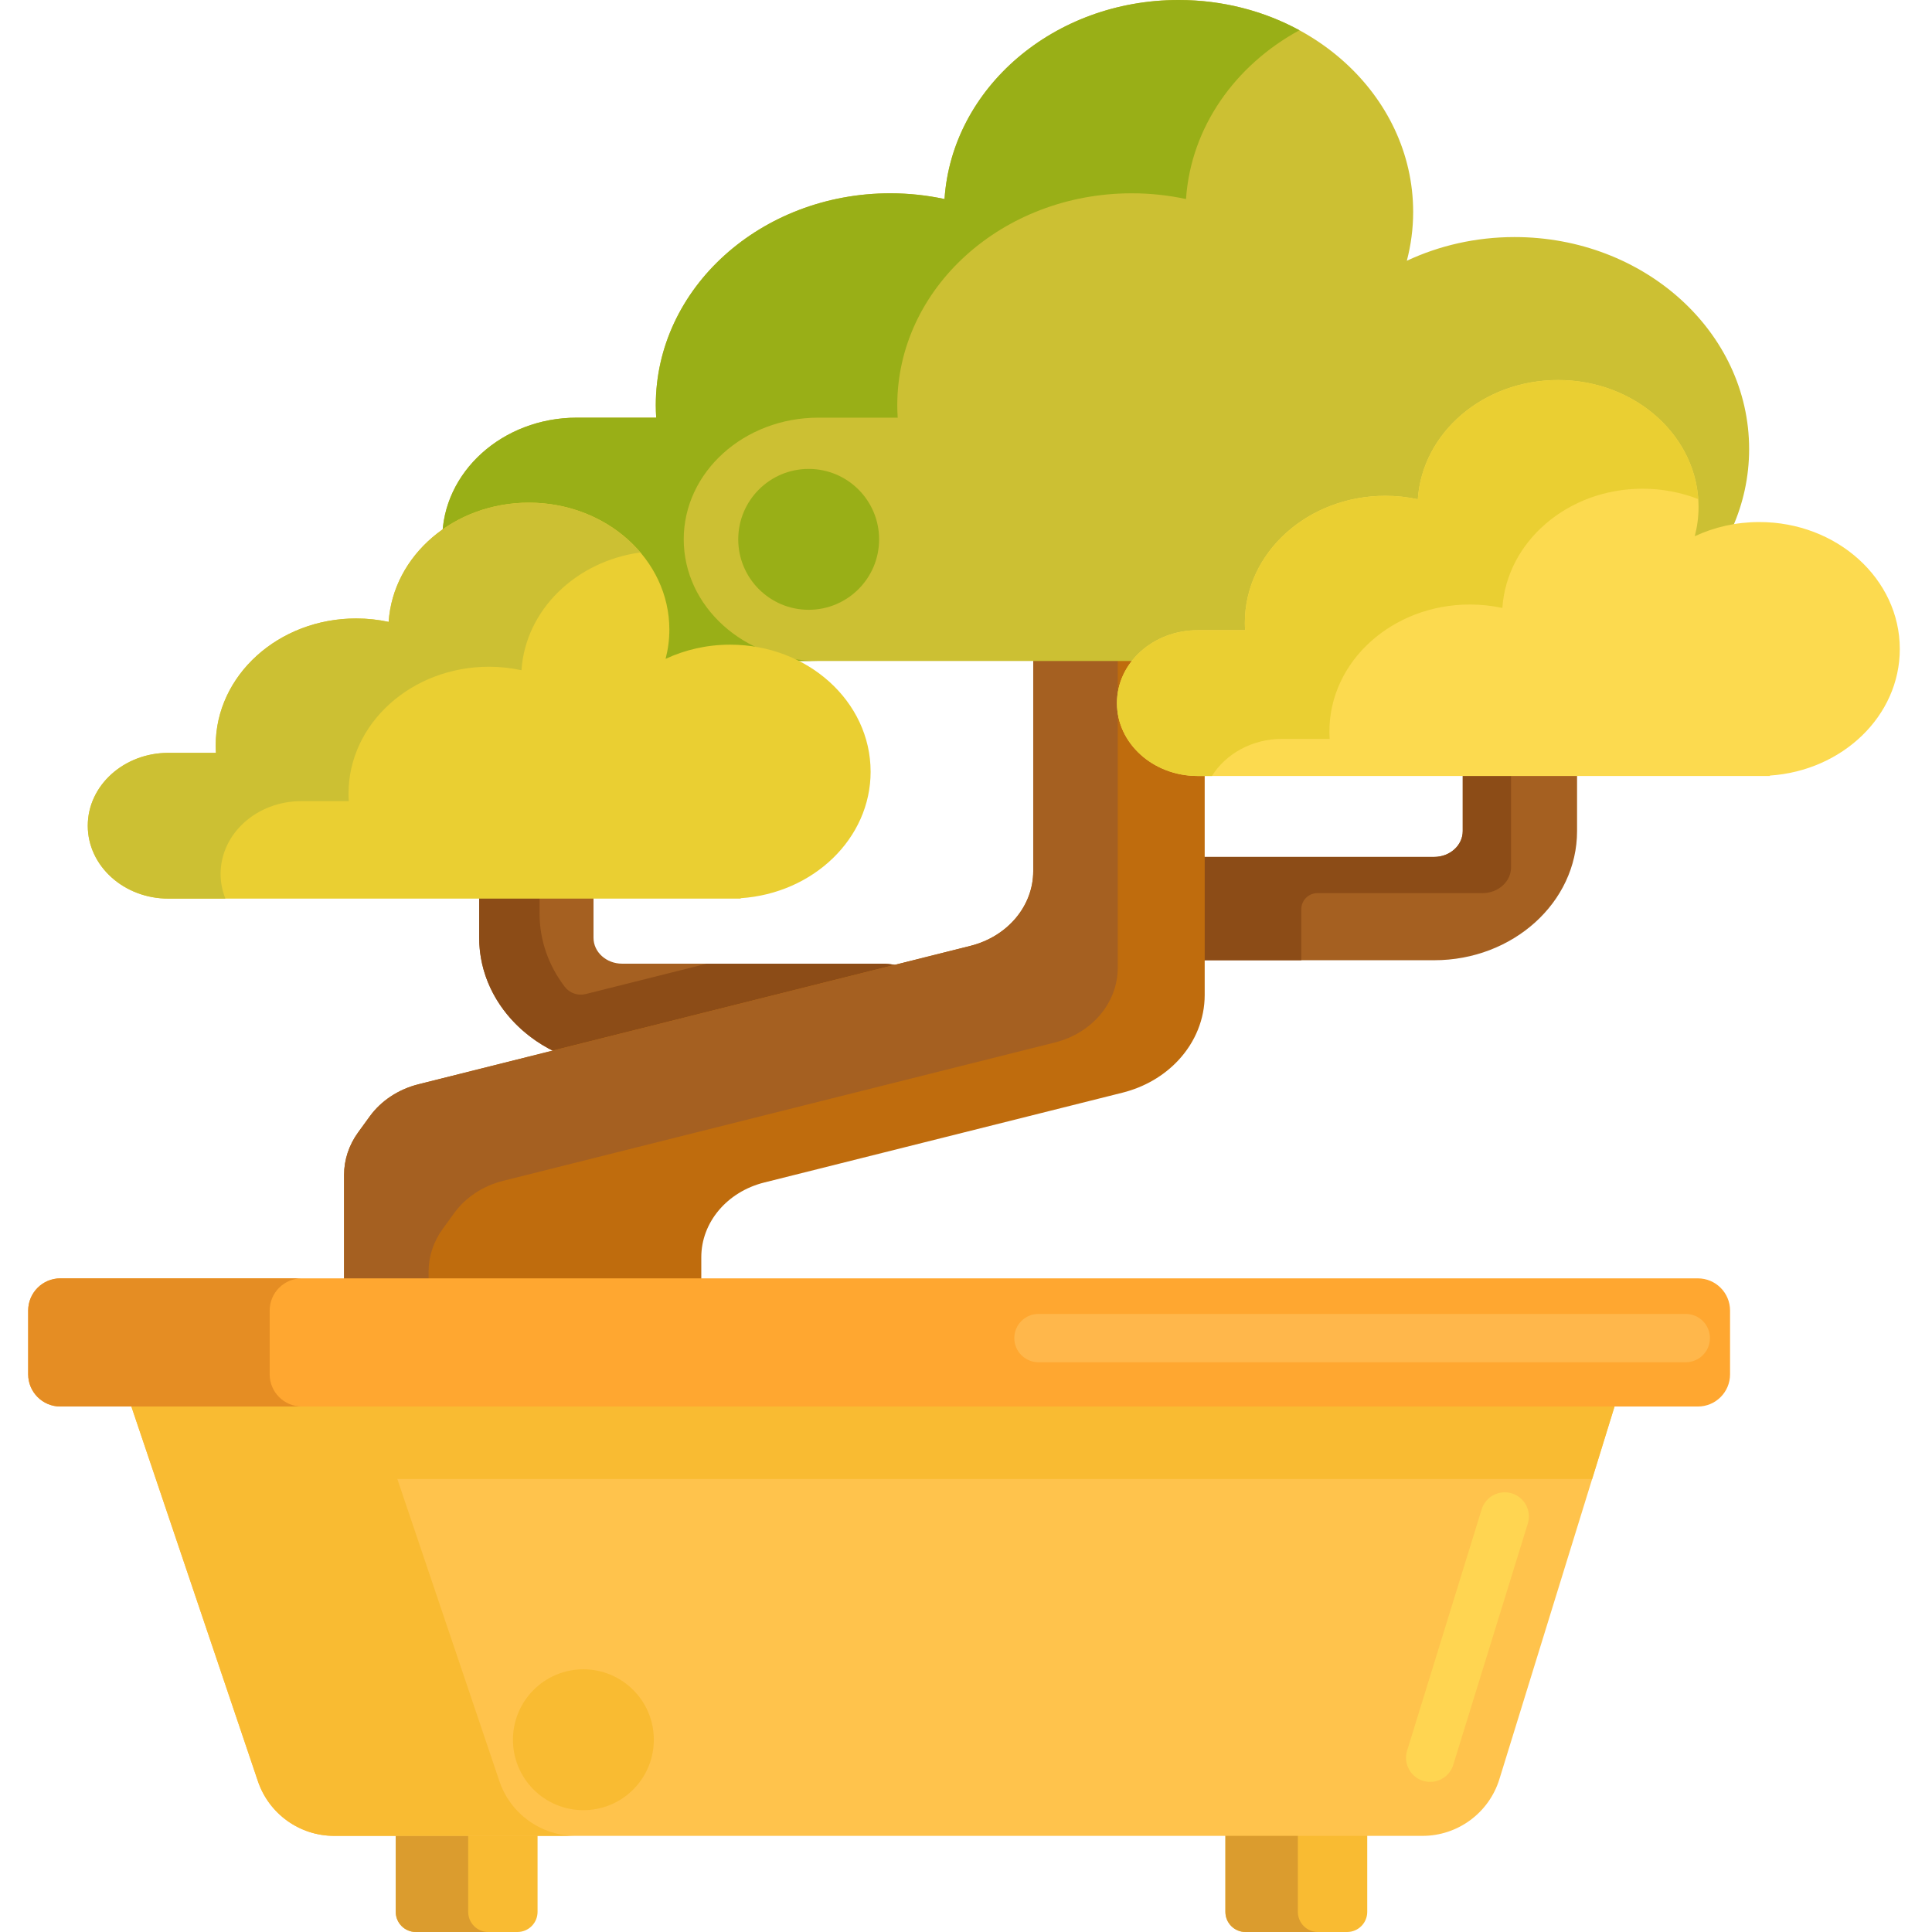 <svg height="480pt" viewBox="-7 0 480 480" width="480pt" xmlns="http://www.w3.org/2000/svg"><path d="m121.555 480h-25.234c-2.762 0-5-2.238-5-5v-42.766h35.234v42.766c0 2.762-2.238 5-5 5zm0 0" fill="#f9bb32"/><path d="m327.688 480h-25.238c-2.762 0-5-2.238-5-5v-42.766h35.238v42.766c0 2.762-2.242 5-5 5zm0 0" fill="#f9bb32"/><path d="m109.32 475v-42.766h-18v42.766c0 2.762 2.238 5 5 5h18c-2.762 0-5-2.238-5-5zm0 0" fill="#db9c2e"/><path d="m315.449 475v-42.766h-18v42.766c0 2.762 2.238 5 5 5h18c-2.762 0-5-2.238-5-5zm0 0" fill="#db9c2e"/><path d="m212.164 265.086h-64.609c-19.574 0-35.5-14.391-35.5-32.082v-22.457c0-7.09 6.359-12.832 14.203-12.832 7.84 0 14.199 5.746 14.199 12.832v22.457c0 3.539 3.184 6.418 7.098 6.418h64.613c7.844 0 14.199 5.742 14.199 12.832 0 7.086-6.359 12.832-14.203 12.832zm0 0" fill="#a56021"/><path d="m226.367 252.254c0-7.09-6.359-12.832-14.203-12.832h-43.555l-30.105 7.547c-1.949.488-4-.238-5.219-1.84-3.926-5.16-6.23-11.402-6.23-18.125v-22.457c0-2.41.746-4.652 2.023-6.578-.914-.168-1.855-.254-2.824-.254-7.844 0-14.199 5.746-14.199 12.832v22.457c0 7.055 2.539 13.586 6.828 18.887 1.191 1.477 2.523 2.855 3.977 4.129.051.047.105.09.16.137.422.367.855.723 1.297 1.07.07.059.145.113.215.168.457.352.926.699 1.406 1.031.039.031.082.059.121.09 1.062.73 2.172 1.414 3.324 2.035.062.035.129.066.191.098.488.262.984.512 1.488.75.141.07.281.133.422.199.441.199.887.395 1.332.582.164.066.324.133.488.199.461.184.926.355 1.398.523.141.051.281.105.422.152 1.227.414 2.48.77 3.766 1.062.172.039.352.07.523.109.461.098.926.188 1.395.27.23.043.457.078.688.113.43.066.863.125 1.297.18.238.027.477.059.715.082.457.047.918.082 1.379.113.215.012.422.031.637.043.672.035 1.348.059 2.027.059h64.613c5.059 0 9.488-2.398 12.008-6h-17.277l19.281-4.836c.113-.648.191-1.312.191-1.996zm0 0" fill="#8c4c17"/><path d="m349.316 238.566h-64.609c-7.844 0-14.199-5.746-14.199-12.832s6.355-12.832 14.199-12.832h64.609c3.914 0 7.098-2.879 7.098-6.418v-22.457c0-7.086 6.359-12.832 14.203-12.832 7.84 0 14.199 5.746 14.199 12.832v22.457c0 17.691-15.926 32.082-35.5 32.082zm0 0" fill="#a56021"/><path d="m370.617 171.195c-7.844 0-14.203 5.746-14.203 12.832v22.457c0 3.539-3.184 6.414-7.098 6.414h-64.609c-7.844 0-14.199 5.746-14.199 12.836 0 6.605 5.52 12.039 12.617 12.746-.02-.066-.039-.137-.059-.203.922.184 1.875.289 2.855.289h30.383v-12.668c0-2.207 1.789-4 4-4h41.012c3.918 0 7.102-2.875 7.102-6.414v-22.457c0-7.09 6.359-12.832 14.199-12.832.535 0 1.062.031 1.582.082-1.777-5.258-7.184-9.082-13.582-9.082zm0 0" fill="#8c4c17"/><path d="m271.004 90.988c-11.766 0-21.301 8.617-21.301 19.25v106.215c0 8.648-6.387 16.234-15.605 18.547l-137.125 34.383c-4.977 1.25-9.281 4.086-12.113 7.988l-2.883 3.969c-2.277 3.137-3.492 6.805-3.492 10.559v107.289c0 10.629 9.539 19.25 21.301 19.25h46.152c11.762 0 21.297-8.617 21.297-19.25v-86.84c0-8.648 6.387-16.238 15.609-18.551l89.051-22.328c5.43-1.363 10.277-4.18 13.895-8.082 4.207-4.531 6.512-10.258 6.512-16.172v-136.977c0-10.633-9.535-19.25-21.297-19.25zm0 0" fill="#bf6c0d"/><path d="m99.484 315.898c0-3.754 1.215-7.422 3.492-10.559l2.883-3.969c2.832-3.902 7.137-6.738 12.113-7.988l137.125-34.383c9.219-2.312 15.605-9.898 15.605-18.547v-106.215c0-10.629 9.535-19.25 21.301-19.25.102 0 .199.012.297.016v-4.766c0-10.629-9.535-19.25-21.297-19.25-11.766 0-21.301 8.617-21.301 19.25v106.215c0 8.648-6.387 16.234-15.605 18.547l-137.125 34.383c-4.977 1.25-9.281 4.086-12.113 7.988l-2.883 3.969c-2.277 3.137-3.492 6.805-3.492 10.559v107.289c0 10.539 9.379 19.09 21 19.238zm0 0" fill="#a56021"/><path d="m427.566 111.562c0-29.086-26.09-52.664-58.277-52.664-9.652 0-18.746 2.133-26.762 5.887 1.016-3.895 1.57-7.949 1.57-12.125 0-29.082-26.09-52.66-58.277-52.66-30.988 0-56.316 21.863-58.156 49.449-4.324-.922-8.828-1.426-13.465-1.426-32.184 0-58.273 23.578-58.273 52.664 0 1.031.039 2.059.105 3.078h-19.711c-18.473 0-33.449 13.535-33.449 30.23 0 16.695 14.977 30.23 33.449 30.23h237.352v-.164c30.137-2.023 53.895-24.746 53.895-52.5zm0 0" fill="#ccc033"/><path d="m162.871 133.996c0-16.695 14.977-30.23 33.453-30.23h19.707c-.062-1.02-.105-2.043-.105-3.078 0-29.086 26.09-52.664 58.277-52.664 4.637 0 9.141.504 13.461 1.426 1.191-17.82 12.188-33.238 28.172-41.934-8.77-4.77-19.035-7.516-30.016-7.516-30.988 0-56.316 21.863-58.156 49.449-4.324-.922-8.828-1.426-13.465-1.426-32.184 0-58.273 23.578-58.273 52.664 0 1.031.039 2.059.105 3.078h-19.711c-18.473 0-33.449 13.535-33.449 30.23 0 16.695 14.977 30.23 33.449 30.23h60c-18.473 0-33.449-13.535-33.449-30.23zm0 0" fill="#99af17"/><path d="m209.301 191.715c0-17.422-15.625-31.547-34.906-31.547-5.781 0-11.23 1.277-16.031 3.527.605-2.332.938-4.762.938-7.262 0-17.422-15.625-31.547-34.906-31.547-18.566 0-33.738 13.094-34.84 29.621-2.59-.555-5.285-.855-8.062-.855-19.281 0-34.906 14.125-34.906 31.547 0 .617.023 1.234.062 1.844h-11.805c-11.066 0-20.039 8.105-20.039 18.105s8.973 18.109 20.039 18.109h142.172v-.098c18.055-1.211 32.285-14.82 32.285-31.445zm0 0" fill="#eacf32"/><path d="m47.805 217.152c0-10 8.973-18.109 20.039-18.109h11.805c-.035-.609-.062-1.227-.062-1.844 0-17.422 15.629-31.547 34.906-31.547 2.781 0 5.477.305 8.066.859.992-14.922 13.465-27.047 29.543-29.258-6.383-7.52-16.414-12.367-27.707-12.367-18.566 0-33.738 13.098-34.836 29.625-2.59-.555-5.289-.859-8.066-.859-19.277 0-34.906 14.125-34.906 31.547 0 .621.027 1.234.062 1.844h-11.805c-11.066 0-20.039 8.109-20.039 18.109s8.973 18.109 20.039 18.109h14.156c-.758-1.91-1.195-3.965-1.195-6.109zm0 0" fill="#ccc033"/><path d="m465 161.246c0-17.422-15.629-31.547-34.906-31.547-5.785 0-11.23 1.277-16.035 3.527.609-2.332.941-4.762.941-7.262 0-17.422-15.629-31.547-34.906-31.547-18.566 0-33.738 13.098-34.84 29.621-2.59-.555-5.289-.855-8.062-.855-19.281 0-34.91 14.125-34.91 31.547 0 .621.027 1.234.066 1.844h-11.809c-11.066 0-20.035 8.109-20.035 18.109s8.969 18.105 20.035 18.105h142.176v-.098c18.055-1.211 32.285-14.82 32.285-31.445zm0 0" fill="#fcda4f"/><path d="m311.543 183.574h11.805c-.039-.609-.062-1.223-.062-1.844 0-17.422 15.625-31.543 34.906-31.543 2.777 0 5.473.301 8.066.855 1.102-16.527 16.273-29.621 34.836-29.621 4.918 0 9.59.922 13.836 2.578-1.125-16.508-16.289-29.578-34.836-29.578-18.562 0-33.734 13.094-34.836 29.621-2.594-.555-5.289-.855-8.066-.855-19.281 0-34.906 14.121-34.906 31.543 0 .621.023 1.234.062 1.844h-11.805c-11.066 0-20.039 8.109-20.039 18.109s8.973 18.109 20.039 18.109h3.555c3.441-5.5 9.957-9.219 17.445-9.219zm0 0" fill="#eacf32"/><path d="m346.414 456.117h-270.395c-8.582 0-16.207-5.473-18.949-13.598l-36.809-108.996h378.785l-33.523 108.5c-2.59 8.379-10.336 14.094-19.109 14.094zm0 0" fill="#ffc34c"/><path d="m348.324 442.711c-.586 0-1.184-.09-1.773-.27-3.164-.98-4.938-4.34-3.957-7.504l18.523-59.949c.977-3.164 4.34-4.934 7.504-3.961 3.164.98 4.938 4.34 3.957 7.504l-18.523 59.949c-.793 2.574-3.168 4.23-5.73 4.23zm0 0" fill="#ffd551"/><path d="m398.402 335.602h-317.441l-.699-2.078h-60l1.34 3.969 10.113 29.953 25.355 75.07c2.746 8.129 10.371 13.602 18.949 13.602h60c-8.582 0-16.207-5.473-18.949-13.602l-25.355-75.07h296.852zm0 0" fill="#f9bb32"/><path d="m414.828 349.445h-406.828c-4.418 0-8-3.582-8-8v-15.84c0-4.418 3.582-8 8-8h406.828c4.418 0 8 3.582 8 8v15.84c0 4.418-3.582 8-8 8zm0 0" fill="#ffa730"/><path d="m411.828 338.445h-160.828c-3.312 0-6-2.684-6-6 0-3.312 2.688-6 6-6h160.828c3.316 0 6 2.688 6 6 0 3.316-2.684 6-6 6zm0 0" fill="#ffb74b"/><path d="m60 341.445v-15.844c0-4.418 3.582-8 8-8h-60c-4.418 0-8 3.582-8 8v15.844c0 4.418 3.582 8 8 8h60c-4.418 0-8-3.582-8-8zm0 0" fill="#e58d23"/><path d="m155.441 432.234c0 9.668-7.836 17.5-17.5 17.5-9.664 0-17.5-7.832-17.5-17.5 0-9.664 7.836-17.5 17.5-17.5 9.664 0 17.5 7.836 17.5 17.5zm0 0" fill="#f9bb32"/><path d="m211.414 134c0 9.664-7.832 17.5-17.5 17.5-9.664 0-17.5-7.836-17.5-17.5s7.836-17.5 17.5-17.5c9.668 0 17.5 7.836 17.5 17.5zm0 0" fill="#99af17"/></svg>